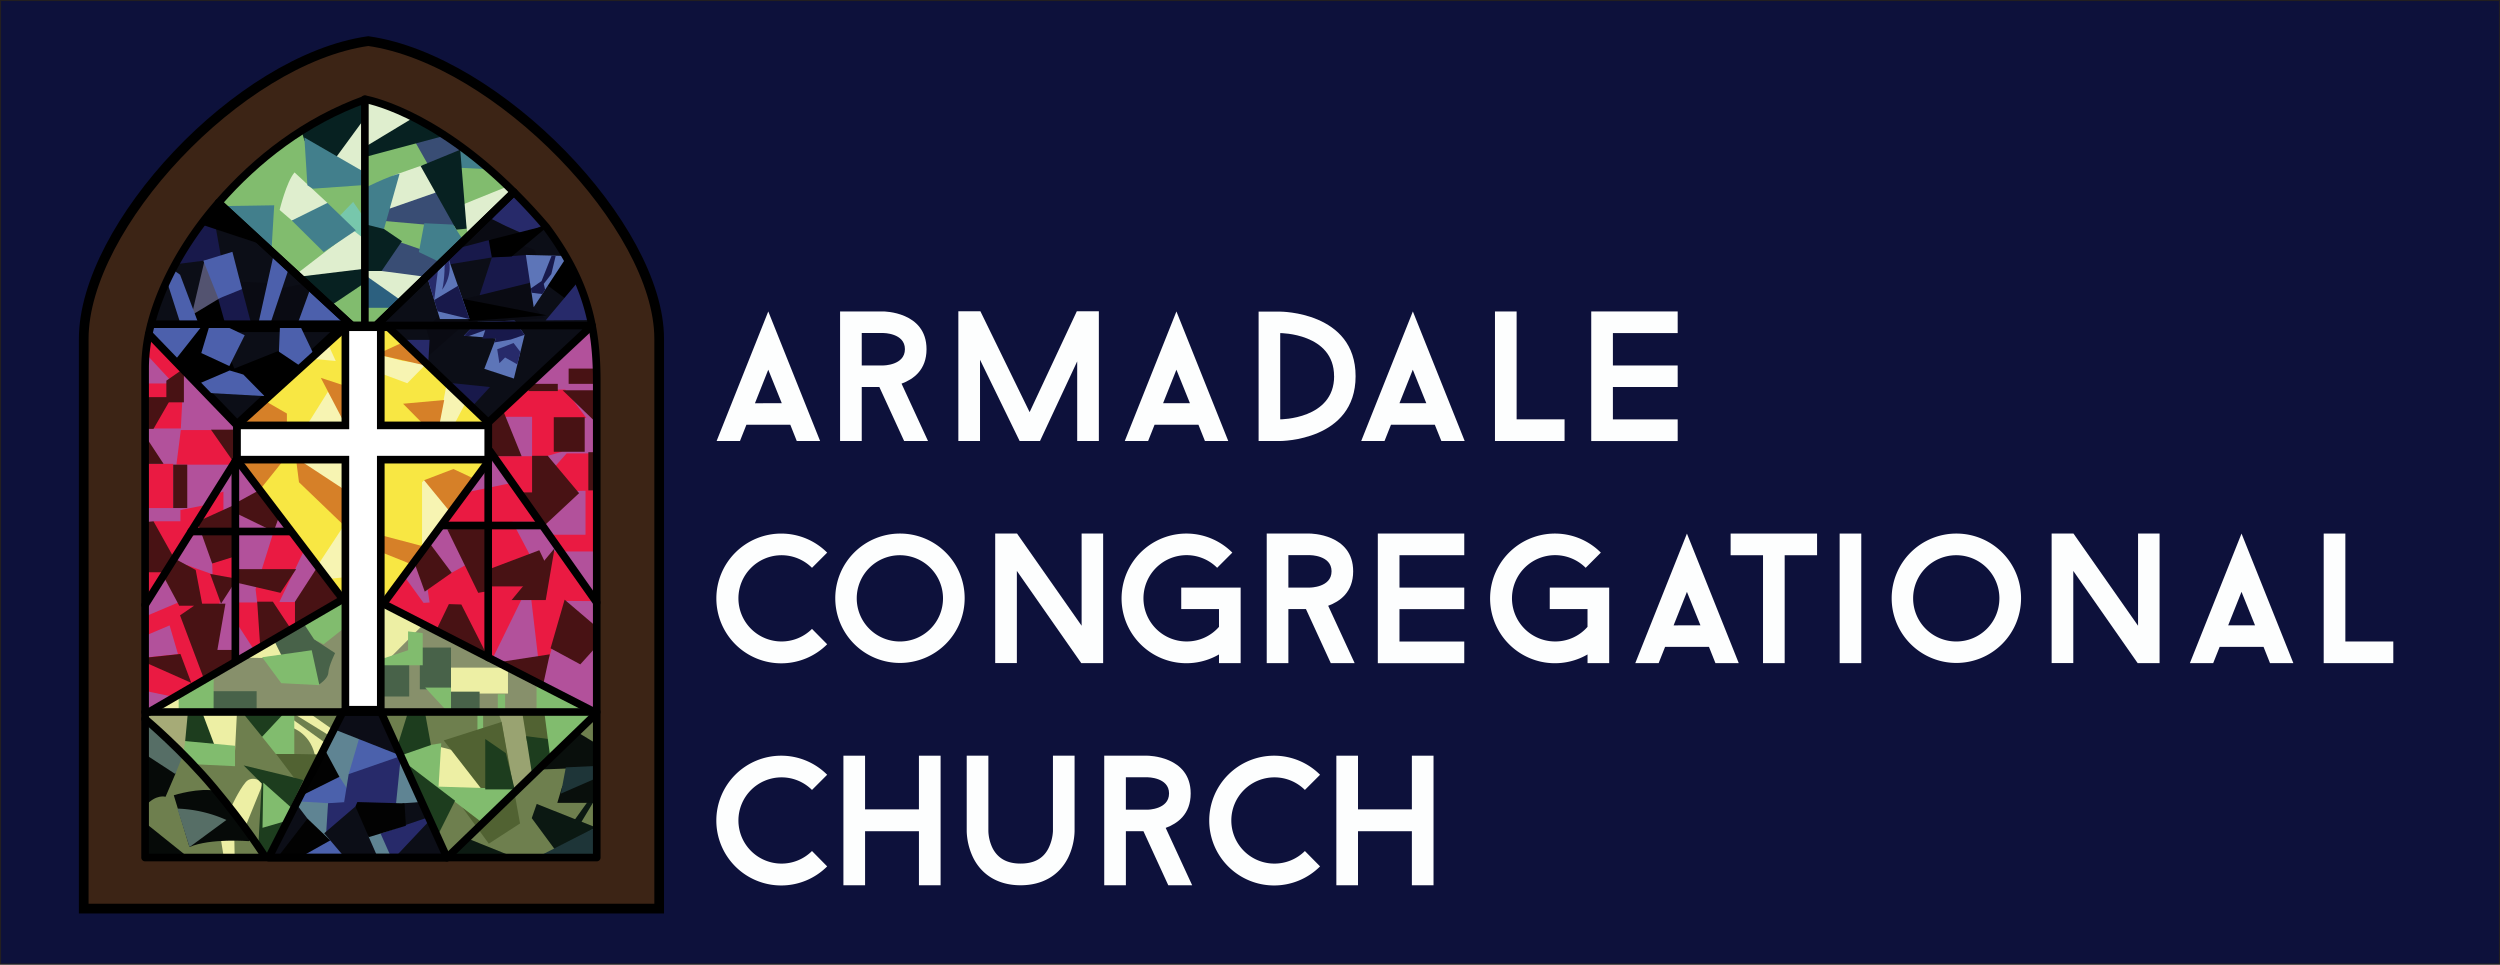 <svg xmlns="http://www.w3.org/2000/svg" viewBox="0 0 2323 896.25"><rect x="0" y="0" width="2323" height="896.25" fill="#333333" stroke="none"/><defs><style>.cls-1{fill:#0d113b;stroke:#231f20;stroke-miterlimit:10;}.cls-2{fill:#fdfefe;}.cls-3{fill:#3c2415;}.cls-4,.cls-42,.cls-47{fill:none;}.cls-4,.cls-42,.cls-47,.cls-5{stroke:#000;}.cls-4,.cls-5{stroke-linecap:square;stroke-width:9px;}.cls-5,.cls-6{fill:#0c0e17;}.cls-7{fill:#0a0b13;}.cls-8{fill:#18194b;}.cls-9{fill:#535370;}.cls-10{fill:#4c60ac;}.cls-11{fill:#81bc6e;}.cls-12{fill:#394d74;}.cls-13{fill:#dfeece;}.cls-14{fill:#2c607f;}.cls-15{fill:#427f8c;}.cls-16{fill:#77c7ac;}.cls-17{fill:#072121;}.cls-18{fill:#42385a;}.cls-19{fill:#b2519b;}.cls-20{fill:#ea1a42;}.cls-21{fill:#481214;}.cls-22{fill:#87906b;}.cls-23{fill:#486249;}.cls-24{fill:#edefa4;}.cls-25{fill:#6e7f4e;}.cls-26{fill:#a6ab77;}.cls-27{fill:#1d3d1e;}.cls-28{fill:#060a08;}.cls-29{fill:#566e66;}.cls-30{fill:#516232;}.cls-31{fill:#0b1812;}.cls-32{fill:#090f0c;}.cls-33{fill:#99a371;}.cls-34{fill:#1e3538;}.cls-35{fill:#0c1a12;}.cls-36{fill:#5f8493;}.cls-37{fill:#4b61ac;}.cls-38{fill:#272a6a;}.cls-39{fill:#0c0d17;}.cls-40{fill:#020202;}.cls-41{fill:#5d75b8;}.cls-42{stroke-linecap:round;stroke-linejoin:round;}.cls-42,.cls-47{stroke-width:7.09px;}.cls-43{fill:#f8e743;}.cls-44{fill:#d68028;}.cls-45{fill:#f7f4b2;}.cls-46{fill:#fff;}</style></defs><title>vector logo</title><g id="Layer_2" data-name="Layer 2"><rect class="cls-1" x="0.5" y="0.5" width="2322" height="895.25"/><path class="cls-2" d="M686.84,374.15H646.07l-6,15.14H618.38l48-120.4,48.16,120.4H692.86Zm-7.91-20-12.56-31.13L654,354.2Z" transform="translate(47.5 20.5)"/><path class="cls-2" d="M769.57,339.07H753.23v50.22H733.1V268.89h40.08s40.25,0,40.25,35.09c0,19.44-12.38,28-23.22,32l24.6,53.32H792.62Zm-16.34-20h20s20.12,0,20.12-15.14c0-15-20.12-15-20.12-15h-20Z" transform="translate(47.5 20.5)"/><path class="cls-2" d="M973.56,389.29H953.43v-74l-34.57,74H899.94l-36.81-75.51v75.51H843V268.72h20.47l45.75,93.74,43.86-93.74h20.47Z" transform="translate(47.5 20.5)"/><path class="cls-2" d="M1066.09,374.15h-40.76l-6,15.14H997.64l48-120.4,48.16,120.4h-21.67Zm-7.91-20-12.56-31.13-12.38,31.13Z" transform="translate(47.5 20.5)"/><path class="cls-2" d="M1212.12,329.09c0,60.2-70,60.2-70,60.2H1122V269.06h20.12S1212.12,269.06,1212.12,329.09Zm-20,0c0-40.08-50.05-40.08-50.05-40.08v80.15S1192.17,369.17,1192.17,329.09Z" transform="translate(47.5 20.5)"/><path class="cls-2" d="M1285.73,374.15H1245l-6,15.14h-21.67l48-120.4,48.16,120.4h-21.67Zm-7.91-20-12.56-31.13-12.38,31.13Z" transform="translate(47.5 20.5)"/><path class="cls-2" d="M1406.3,369.17v20.12h-64.67V268.89h20.12V369.17Z" transform="translate(47.5 20.5)"/><path class="cls-2" d="M1451.2,289v30.1h60.2v20h-60.2v30.1h60.2v20.12h-80.32V268.89h80.32V289Z" transform="translate(47.5 20.5)"/><path class="cls-2" d="M707,563.87l14.1,14.28a60.28,60.28,0,1,1,0-85.14L707,507.11a40.07,40.07,0,1,0,0,56.76Z" transform="translate(47.5 20.5)"/><path class="cls-2" d="M848.86,535.49a60.11,60.11,0,1,1-60.2-60.2A60,60,0,0,1,848.86,535.49Zm-20.12,0a40.08,40.08,0,1,0-40.08,40.08A40,40,0,0,0,828.74,535.49Z" transform="translate(47.5 20.5)"/><path class="cls-2" d="M957.22,595.69,897.37,510v85.65H877.24V475.29h20.3l60,85.65V475.29h20v120.4Z" transform="translate(47.5 20.5)"/><path class="cls-2" d="M1105.31,525.51v70.17h-20.12v-8.08a60.24,60.24,0,1,1,12.38-94.6l-14.1,14.1a40.1,40.1,0,1,0-28.38,68.45,39.69,39.69,0,0,0,30.1-13.59V545.47H1050.1v-20Z" transform="translate(47.5 20.5)"/><path class="cls-2" d="M1166,545.47h-16.34v50.22h-20.12V475.29h40.08s40.25,0,40.25,35.09c0,19.44-12.38,28-23.22,32l24.6,53.32h-22.19Zm-16.34-20h20s20.12,0,20.12-15.14c0-15-20.12-15-20.12-15h-20Z" transform="translate(47.5 20.5)"/><path class="cls-2" d="M1252.89,495.42v30.1h60.2v20h-60.2v30.1h60.2v20.12h-80.32V475.29h80.32v20.12Z" transform="translate(47.5 20.5)"/><path class="cls-2" d="M1447.76,525.51v70.17h-20.12v-8.08A60.24,60.24,0,1,1,1440,493l-14.1,14.1a40.1,40.1,0,1,0-28.38,68.45,39.69,39.69,0,0,0,30.1-13.59V545.47h-35.09v-20Z" transform="translate(47.5 20.5)"/><path class="cls-2" d="M1540.47,580.55h-40.76l-6,15.14H1472l48-120.4,48.16,120.4h-21.67Zm-7.91-20L1520,529.47l-12.38,31.13Z" transform="translate(47.5 20.5)"/><path class="cls-2" d="M1640.92,495.42h-30.1V595.69h-20.12V495.42h-30.1V475.29h80.32Z" transform="translate(47.5 20.5)"/><path class="cls-2" d="M1661.9,475.29H1682v120.4H1661.9Z" transform="translate(47.5 20.5)"/><path class="cls-2" d="M1830.46,535.49a60.11,60.11,0,1,1-60.2-60.2A60,60,0,0,1,1830.46,535.49Zm-20.12,0a40.08,40.08,0,1,0-40.08,40.08A40,40,0,0,0,1810.33,535.49Z" transform="translate(47.5 20.5)"/><path class="cls-2" d="M1938.82,595.69,1879,510v85.65h-20.12V475.29h20.3l60,85.65V475.29h20v120.4Z" transform="translate(47.5 20.5)"/><path class="cls-2" d="M2055.78,580.55H2015l-6,15.14h-21.67l48-120.4,48.16,120.4H2061.8Zm-7.91-20-12.56-31.13-12.38,31.13Z" transform="translate(47.5 20.5)"/><path class="cls-2" d="M2176.35,575.57v20.12h-64.67V475.29h20.12V575.57Z" transform="translate(47.5 20.5)"/><path class="cls-2" d="M707,770.27l14.1,14.28a60.29,60.29,0,1,1,0-85.14L707,713.51a40.07,40.07,0,1,0,0,56.76Z" transform="translate(47.5 20.5)"/><path class="cls-2" d="M826.5,681.69v120.4H806.38V751.87H756.33v50.22H736.2V681.69h20.12v49.88h50.05V681.69Z" transform="translate(47.5 20.5)"/><path class="cls-2" d="M856.77,776.46a60.48,60.48,0,0,1-6-24.59V681.69h20.12v70.18A39,39,0,0,0,875,768c5,9.29,13.42,13.93,25.8,13.93,12.56,0,21-4.64,25.8-13.93a40.93,40.93,0,0,0,4.3-16.17V681.69H951v70.18a60.48,60.48,0,0,1-6,24.59c-8.26,16.51-23.91,25.63-44.2,25.63C880.68,802.09,865,793,856.77,776.46Z" transform="translate(47.5 20.5)"/><path class="cls-2" d="M1015,751.87H998.67v50.22H978.55V681.69h40.08s40.25,0,40.25,35.09c0,19.44-12.38,28-23.22,32l24.6,53.32h-22.19Zm-16.34-20h20s20.12,0,20.12-15.14c0-15-20.12-15-20.12-15h-20Z" transform="translate(47.5 20.5)"/><path class="cls-2" d="M1165,770.27l14.1,14.28a60.29,60.29,0,1,1,0-85.14l-14.1,14.1a40.07,40.07,0,1,0,0,56.76Z" transform="translate(47.5 20.5)"/><path class="cls-2" d="M1284.53,681.69v120.4h-20.12V751.87h-50.05v50.22h-20.12V681.69h20.12v49.88h50.05V681.69Z" transform="translate(47.5 20.5)"/></g><g id="Layer_1" data-name="Layer 1"><path class="cls-3" d="M294.67,17.69C174.33,34.75,30.3,190,30.3,294.27v529.5H565V294.27C565,190,415,34.75,294.67,17.69Z" transform="translate(47.5 20.5)"/><path class="cls-4" d="M294.67,17.69C174.33,34.75,30.3,190,30.3,294.27v529.5H565V294.27C565,190,415,34.75,294.67,17.69Z" transform="translate(47.5 20.5)"/><polygon class="cls-5" points="318.3 304.06 220.24 395.28 162.96 335.72 181.49 310.71 198.42 304.06 318.3 304.06"/><polygon points="211.44 327.15 191.65 326.82 183.4 357.08 200.56 359.8 221 350.24 211.44 327.15"/><polygon points="180.41 299.77 158.18 327.96 189.69 360.84 199.24 298.78 180.41 299.77"/><polygon points="265.86 323.19 213.41 344.24 226.94 356.83 245.81 368.07 263.88 358.81 283.57 335.64 265.86 323.19"/><path class="cls-6" d="M159.87,176.65s-10.86,3.19-34.82,31.93S93.29,279,93.29,279l38,4.52,107.38-8.74,6.35-21.6Z" transform="translate(47.5 20.5)"/><path class="cls-7" d="M205.62,248.77l-9.85,31.13,41.62.86,1.34-38.43C237,242.84,205.62,248.77,205.62,248.77Z" transform="translate(47.5 20.5)"/><polygon class="cls-7" points="219.13 261.64 224.53 297.86 245.5 301.25 256.62 263.23 219.13 261.64"/><polygon points="205.15 271.81 191.81 275.62 178.15 292.77 178.78 301.67 212.46 299.76 205.15 271.81"/><polygon class="cls-8" points="222.26 258.56 201.4 272.88 208.96 299.76 233.11 299.76 222.26 258.56"/><polygon class="cls-8" points="200.07 209.22 206.42 244.49 188.95 242.26 162.86 245.56 186.69 208.56 200.07 209.22"/><path d="M139.26,188l56.2,18.56L161,172.85s-5.16-5.68-10.11.36Z" transform="translate(47.5 20.5)"/><polygon class="cls-9" points="190.11 241.91 178.15 292.77 204.45 276.91 208.01 268.95 190.11 241.91"/><path class="cls-10" d="M95.07,283.56c-3.49,2.81-2.22,10.32-2.22,10.32l23.3,19,25.31-32.08Z" transform="translate(47.5 20.5)"/><polygon class="cls-10" points="226.12 348.05 213.41 344.24 183.4 357.08 191.04 365.01 245.81 368.07 226.12 348.05"/><polygon class="cls-10" points="279.49 304.06 290.61 327.4 279.49 340.43 259.16 326.77 260.11 304.06 279.49 304.06"/><polygon class="cls-10" points="288.72 267.26 277.27 298.81 319.52 298.81 288.72 267.26"/><polygon class="cls-10" points="253.76 239.08 240.41 299.13 251.53 299.76 268.6 248.71 253.76 239.08"/><polygon class="cls-10" points="167.35 255.29 161.94 251.47 155 261.06 167.98 301.67 184.82 301.67 167.35 255.29"/><path class="cls-11" d="M294.23,71.85C238.49,91.95,191,127.26,155.55,167.8L279.42,282h10.14V168.76C289.55,79.78,294.23,71.85,294.23,71.85Z" transform="translate(47.5 20.5)"/><path class="cls-11" d="M430,158c-77-76.55-134.8-86.15-134.8-86.15s-5.67,7.93-5.67,96.91V282h12.39Z" transform="translate(47.5 20.5)"/><polygon class="cls-12" points="414.24 239.75 368.44 223.91 337.05 251.82 375.03 261.51 395.36 260.4 414.24 239.75"/><polygon class="cls-12" points="409.21 122.85 384.27 129.26 399.77 156.63 433.61 139.97 409.21 122.85"/><polygon class="cls-12" points="415.27 186.31 406.04 173.45 378.33 178.4 353.92 193.57 354.25 205.11 394.03 208.59 411.97 213.69 423.52 209.07 415.27 186.31"/><path class="cls-13" d="M339.2,91.23,292,119.56s-.53-36.23.84-40.94,2.07-7.23,10-4.61S339.2,91.23,339.2,91.23Z" transform="translate(47.5 20.5)"/><polygon class="cls-13" points="472 173.09 429.83 190.12 433.6 212.47 435.38 219.29 477.53 178.51 472 173.09"/><polygon class="cls-13" points="354.59 251.82 347.35 250.24 337.59 252.13 339.79 272.6 371.23 278.18 396.98 257.42 354.59 251.82"/><polygon class="cls-13" points="335.38 208.38 274.63 255.28 278.4 261.26 337.05 251.82 335.38 208.38"/><polygon class="cls-13" points="408.73 161.47 392.36 153.58 365.87 162.9 359.94 176.89 362.14 193.82 404.69 178.97 410.31 170.91 408.73 161.47"/><polygon class="cls-14" points="340.11 256.23 335.7 286.01 366.43 286.01 373.14 279.53 340.11 256.23"/><polygon class="cls-13" points="336.96 109.21 308.31 148.25 337.21 162.88 336.96 109.21"/><path class="cls-13" d="M226.18,139.71,256.72,168l-2.52,12.91-30.54,3.46-11.33-9.76S218.63,148.52,226.18,139.71Z" transform="translate(47.5 20.5)"/><polygon class="cls-15" points="427.62 139.12 425.1 155.8 451.55 157.06 427.62 139.12"/><polygon class="cls-16" points="328.14 187.6 311.14 205.23 320.59 213.1 329.36 214.92 337.05 220.97 339.48 203.97 328.14 187.6"/><polygon class="cls-17" points="279.98 256.86 308 283.61 337.05 264.1 337.05 249.93 279.98 256.86"/><polygon class="cls-17" points="336.9 94.14 280.34 122.32 283.01 130.9 308 152.03 339.23 109.37 336.9 94.14"/><polygon class="cls-17" points="384.98 108.84 337.51 137.53 337.51 146.33 411.56 126.53 384.98 108.84"/><polygon class="cls-17" points="427.62 139.12 390.79 154.23 424.04 213.4 433.6 212.47 427.62 139.12"/><polygon class="cls-17" points="356.79 212.78 347.66 200.82 337.05 200.5 337.05 251.82 354.58 251.82 373.47 224.11 356.79 212.78"/><path class="cls-18" d="M502.86,283.56l-96.69,88.57Z" transform="translate(47.5 20.5)"/><path class="cls-19" d="M500.72,285.52l-97.66,89.27-84.44,52.58L180.1,383.17s-84.34-98.56-90-90.18L87.33,641.1,302.8,526.31l3.52,24.41,200.31,91V322.48C506.63,289.49,500.72,285.52,500.72,285.52Z" transform="translate(47.5 20.5)"/><polygon class="cls-20" points="168.02 399.63 218.81 399.63 218.69 431.74 163.92 431.74 168.02 399.63"/><path class="cls-20" d="M160.11,471.36v-35.1l-4.48,1.49-9.74,10.48-25.73,5.21v10.45h-25l-6,7.47v60.5s3.09,1.88,4.07.31S111.93,499,111.93,499l28.75-31,3,9.33,6,25.77.3,10.1-24.27-8.76-1.43,32.27L89.9,551.28V569.2l20.17-8.59,7.83,26.76-30.57,3.12v31l26.85,5.6,26.14-13.44s5.23-12.32,4.11-11.95S154.5,546.8,154.5,546.8l4.85-17.18,11.83-7.12v-31Z" transform="translate(47.5 20.5)"/><polygon class="cls-20" points="282.29 512.03 259.51 559.46 282.29 559.46 278.18 583.35 235.6 603.13 221.8 581.86 221.8 559.83 238.97 559.83 237.48 547.5 254.28 493.88 266.61 493.88 282.29 512.03"/><polygon class="cls-20" points="528.38 518 514.88 511.96 510.46 525.1 494.4 519.5 476.1 484.84 503.05 484.84 523.9 456.39 544.06 456.02 544.06 496.88 510.07 496.88 520.56 512.4 553.03 512.4 553.03 421.29 526.51 421.29 514.56 434.73 508.96 423.53 522.03 419.79 522.03 388.43 544.81 388.43 525.26 362.03 487.07 362.03 470.5 376.85 464.9 387.31 494.4 387.31 494.4 423.9 458.61 423.9 476.03 448.6 436.89 456.76 414.86 483.27 437.26 522.49 419.71 532.19 405.89 537.8 397.4 547.85 399.17 559.83 393.57 560.2 375.34 535.05 357.12 559.74 457.26 612.79 484.32 557.59 493.28 553.85 499.86 609.69 500.75 620.7 510.14 611.16 526 558.37 553.58 558.58 528.38 518"/><rect class="cls-20" x="136.66" y="431" width="24.27" height="41.08"/><polygon class="cls-20" points="138.25 310.28 135.46 328.6 158.69 353.7 154.58 356.31 134.83 356.31 134.83 398.13 168.02 398.13 170.88 344.11 138.25 310.28"/><polygon class="cls-21" points="398.8 504.19 384.61 521.74 394.69 549.75 419.71 532.19 398.8 504.19"/><polygon class="cls-21" points="508.96 423.53 494.4 423.53 494.4 457.51 484.32 457.51 505.6 488.56 538.09 458.26 508.96 423.53"/><rect class="cls-21" x="514.56" y="387.68" width="28.75" height="32.11"/><rect class="cls-21" x="546.68" y="420.17" width="8.22" height="35.48"/><polygon class="cls-21" points="550.78 362.66 522.78 362.66 553.77 392.53 554.52 362.66 550.78 362.66"/><rect class="cls-21" x="491.04" y="356.68" width="27.26" height="6.72"/><rect class="cls-21" x="528.38" y="342.49" width="26.89" height="14.19"/><polygon class="cls-21" points="467.05 380.38 453.67 392.63 453.67 423.9 484.69 423.9 467.05 380.38"/><polygon class="cls-21" points="515.31 509.42 507.1 557.59 475.35 557.59 515.31 509.42"/><polygon class="cls-21" points="501.12 511.28 453.63 529.21 455.94 544.89 485.91 544.86 503.73 537.8 505.75 520.94 501.12 511.28"/><polygon class="cls-21" points="415.6 491.86 444.36 550.87 454.81 549 454.81 488.3 415.6 491.86"/><polygon class="cls-21" points="428.67 561.69 417.1 561.32 406.27 583.73 453.63 610.93 428.67 561.69"/><polygon class="cls-21" points="462.47 615.46 504.53 637.02 510.83 608 462.47 615.46"/><polygon class="cls-21" points="524.65 557.21 511.58 602.4 539.21 617.34 553.4 601.65 554.89 582.98 524.65 557.21"/><polygon class="cls-21" points="253.54 559.08 238.97 559.08 241.7 599.47 269.32 582.91 253.54 559.08"/><polygon class="cls-21" points="294.62 527.34 274.08 559.08 274.08 583.73 315.51 558.58 294.62 527.34"/><polygon class="cls-21" points="218.69 528.83 218.69 541.16 260.63 550.87 275.2 528.83 218.69 528.83"/><polygon class="cls-21" points="241.35 455.2 218.69 467.59 218.69 476.55 254.28 493.88 259.62 479.26 241.35 455.2"/><polygon class="cls-21" points="196.03 399.25 218.69 431.74 220.24 399.25 196.03 399.25"/><polygon class="cls-21" points="170.88 344.11 170.88 373.86 154.58 373.86 154.58 353.7 168.02 344.36 170.88 344.11"/><polygon class="cls-21" points="156.82 373.86 142.63 398.51 134.83 398.51 134.83 369.01 157.94 369.01 156.82 373.86"/><polygon class="cls-21" points="134.83 404.86 151.97 431 134.83 431 134.83 404.86"/><rect class="cls-21" x="160.93" y="431.74" width="13.07" height="40.33"/><polygon class="cls-21" points="142.63 484.39 161.91 518.9 153.83 531.78 134.83 531.78 134.83 485.14 142.63 484.39"/><polygon class="cls-21" points="183.31 484.8 197.15 523.61 218.69 516.88 218.69 468.71 183.31 484.8"/><polygon class="cls-21" points="202 603.89 209.47 560.95 187.81 560.95 181.84 529.58 161.91 518.9 151.71 535.16 166.53 562.82 180.35 562.82 167.28 571.78 189.47 630.79 216.93 615.92 218.69 603.89 202 603.89"/><polygon class="cls-21" points="167.65 607.63 136.66 610.99 134.83 615.47 177.73 634.51 167.65 607.63"/><polygon class="cls-21" points="195.28 533.31 205.37 560.95 220.3 537.8 195.28 533.31"/><polygon class="cls-22" points="355.57 560.33 326.22 548.79 140.86 659.94 547.53 659.94 355.57 560.33"/><path class="cls-23" d="M244.4,573.64l-2.27,10.06-3.32,18.47,9.2,13.91s9.27-5.34,9.6-11.6,6.27-18.14,6.27-18.14Z" transform="translate(47.5 20.5)"/><polygon class="cls-24" points="255.64 592.66 228.92 611.13 266.52 611.79 255.64 592.66"/><polygon class="cls-24" points="170.56 645.29 170.56 662.58 146.47 662.58 149.43 655.18 170.56 645.29"/><polygon class="cls-24" points="357.22 564.62 353.82 584.74 357.55 616.07 393.5 580.11 357.22 564.62"/><rect class="cls-24" x="415.6" y="620.36" width="56.4" height="24.08"/><rect class="cls-23" x="414.12" y="642.68" width="31.53" height="17.8"/><rect class="cls-23" x="390.1" y="601.71" width="28.97" height="38.82"/><rect class="cls-23" x="355.36" y="616.73" width="24.88" height="30.46"/><polygon class="cls-23" points="286.72 575.33 254.26 594.21 262.27 610.51 288.01 609.87 294.44 591.63 286.72 575.33"/><rect class="cls-23" x="193.63" y="642.25" width="44.83" height="18.02"/><polygon class="cls-11" points="289.63 604.2 296.76 636.65 261.34 634.81 243.56 610.69 289.63 604.2"/><polygon class="cls-11" points="392.8 588.3 392.8 618.15 353.82 618.15 353.82 612.64 379.17 604.2 379.17 586.68 392.8 588.3"/><polygon class="cls-11" points="395.07 638.92 419.08 664.87 419.08 638.92 395.07 638.92"/><rect class="cls-11" x="462.55" y="645.08" width="6.81" height="16.52"/><polygon class="cls-11" points="542.36 661.6 498.56 661.6 498.56 636.65 540.09 654.81 542.36 661.6"/><polygon class="cls-11" points="166.02 648.33 166.02 662.92 198.46 662.92 198.56 626.61 166.02 648.33"/><polygon class="cls-11" points="281.52 578.35 291.9 594.14 300.66 598.69 319.57 583.76 319.57 558.23 281.52 578.35"/><rect class="cls-25" x="134.83" y="661.6" width="420.12" height="133.24"/><polygon class="cls-26" points="141.79 661.6 134.83 665.99 170.23 701 179.72 661.6 141.79 661.6"/><polygon class="cls-24" points="186.28 661.6 185.19 671.82 193.94 692.98 207.07 702.46 218.38 697.35 220.2 661.6 186.28 661.6"/><polygon class="cls-27" points="268.24 662.38 228.23 663.07 227.5 664.89 243.54 684.59 255.94 685.32 268.71 667.45 268.24 662.38"/><polygon class="cls-27" points="187.74 661.6 174.61 661.6 172.06 688.6 183 696.26 199.78 693.71 187.74 661.6"/><polygon class="cls-24" points="285.85 661.6 273.45 663.43 307.74 684.59 310.68 678.95 285.85 661.6"/><path class="cls-24" d="M223,646.94l-1.09,8s17.89,4.28,23,25.48l2,2,9-11.75Z" transform="translate(47.5 20.5)"/><path class="cls-24" d="M197.14,706.76l-17,41.81-13.49-17.85s7.69-16.84,14.07-24.32S197.14,706.76,197.14,706.76Z" transform="translate(47.5 20.5)"/><polygon class="cls-24" points="217.65 774.31 204.88 777.59 207.8 795.83 218.01 794.37 217.65 774.31"/><polygon class="cls-28" points="134.83 764.46 135.59 797.28 175.71 797.28 134.83 764.46"/><path class="cls-28" d="M110.34,686,89.18,672.84l-1.85,55.8c10.18-11.67,19-8.75,19-8.75L116,697.35Z" transform="translate(47.5 20.5)"/><path class="cls-28" d="M153.64,714.5c-15.78-3.57-39.66,3.93-39.66,3.93l14.59,48.14c19.33-8.39,55.07-5.47,55.07-5.47l3.64-2.59Z" transform="translate(47.5 20.5)"/><path class="cls-29" d="M122.73,680.5l-7.29,18.24L89.18,681.59V652S100.85,663.36,122.73,680.5Z" transform="translate(47.5 20.5)"/><polygon class="cls-27" points="273.09 722.52 226.4 711.21 243.18 727.99 240.26 781.6 247.56 796.55 283.66 721.42 273.09 722.52"/><polygon class="cls-11" points="244.64 727.26 243.91 769.2 267.25 762.39 271.63 751.33 244.64 727.26"/><polygon class="cls-30" points="256.31 700.27 273.08 722.52 288.04 726.53 294.97 701 256.31 700.27"/><polygon class="cls-31" points="548.81 741.12 531.3 765.55 538.96 765.92 552.09 744.03 548.81 741.12"/><rect class="cls-11" x="443.64" y="663.24" width="5.28" height="23.75"/><polygon class="cls-32" points="536.84 680.54 503 715.02 525.56 714.14 536.32 717.33 551.03 724.39 555.12 691.61 536.84 680.54"/><polygon class="cls-32" points="552.15 717 543.57 717.99 522.42 730.72 517.85 746.02 554.46 746.02 555.12 744.05 552.15 717"/><polygon class="cls-31" points="498.72 747.01 494.1 760.21 517.19 791.54 553.47 768.78 498.72 747.01"/><polygon class="cls-33" points="495.75 661.6 463.43 663.24 466.06 670.83 477.28 737.45 500.37 716.67 495.75 661.6"/><polygon class="cls-24" points="427.81 698.86 422.53 697.54 409.77 694.25 402.74 710.73 406.37 733.82 444.63 740.09 456.83 740.09 427.81 698.86"/><polygon class="cls-30" points="517.18 663.24 485.19 661.6 489.49 688.25 495.75 699.52 507.62 696.55 517.52 686.33 517.18 663.24"/><polygon class="cls-30" points="466.06 670.83 412.3 687.98 446.64 732.16 448.91 741.74 429.62 750.31 454.19 783.95 483.22 765.15 466.06 670.83"/><polygon class="cls-34" points="553.47 768.78 504.32 793.85 553.8 793.85 553.47 768.78"/><polygon class="cls-35" points="433.99 778.91 417.91 797.15 479.26 797.15 433.99 778.91"/><polygon class="cls-27" points="511.91 686.99 488.82 684.02 494.55 720.46 513.56 703.15 511.91 686.99"/><polygon class="cls-11" points="410 690.61 407.36 733.16 399.77 736.79 374.99 713.05 373.71 698.53 380.31 695.23 410 690.61"/><polygon class="cls-11" points="405.61 730.88 416.59 744.71 422.46 744.84 448.58 764.82 481.31 733.24 405.61 730.88"/><polygon class="cls-11" points="505.97 663.24 511.35 704.24 555.45 663.24 505.97 663.24"/><polygon class="cls-36" points="364.96 692.14 315.42 669.4 273.73 753.55 290.37 790.16 319.74 797.33 385.61 797.33 391.24 746.97 364.96 692.14"/><polygon class="cls-6" points="396.35 761.66 364.53 796.52 412.56 796.11 396.35 761.66"/><polygon class="cls-6" points="390.47 745.24 373.85 746.45 371.83 773.82 397.23 760.46 390.47 745.24"/><polygon class="cls-6" points="285.68 760.65 277.63 750.08 274.25 748.67 247.73 796.45 266.17 796.45 286.58 779.44 285.68 760.65"/><polygon class="cls-37" points="318.8 790.54 306.09 779.62 298.57 778.73 269.75 795.73 319.91 796.23 318.8 790.54"/><polygon class="cls-37" points="321.93 731.96 315.4 721.8 308.77 721.26 282.78 734.86 278.16 744.71 304.83 746.32 316.29 752.59 322.02 750.8 327.21 743.28 321.93 731.96"/><polygon class="cls-37" points="367.31 696.2 334.55 683.13 323.99 719.29 349.05 722.51 370.58 703.16 367.31 696.2"/><polygon class="cls-38" points="304.83 746.32 303.04 774.43 325.06 768.7 333.83 744.53 304.83 746.32"/><polygon class="cls-38" points="372.5 702.49 323.99 719.29 319.69 745.78 368.38 751.69 368.02 746.5 372.5 702.49"/><polygon class="cls-38" points="396.49 759.93 353.62 774.51 363.37 796.45 367.13 796.45 399.53 762.08 396.49 759.93"/><polygon class="cls-39" points="352.63 662.9 320.23 661.6 310.32 677.64 372.32 702.1 352.63 662.9"/><polygon class="cls-40" points="301.25 695.5 280.85 738.99 315.39 721.8 301.25 695.5"/><polygon class="cls-40" points="375.9 746.5 332.04 745.25 330.25 749.37 328.46 764.4 342.72 777.86 377.15 767.27 375.9 746.5"/><path class="cls-6" d="M502.41,281.24l-96.24,90.88-55.54-19.62-38.87-27.59L305,282.59,430,158S492.89,204,502.41,281.24Z" transform="translate(47.5 20.5)"/><path class="cls-7" d="M459,275.28,448.41,264.9l9.15-37.67-4-5.92-4.73-9.94-12.55-4.26.79-12.2,3.94-3.43s-5-2.37-7.81-4-25-7.69-25-7.69l-32.32,34.68,32.93.32L410.45,236l-10.52,17.36-22.39,5.13-17.28,14.09-11.6,13.14,3,9.59-7.5,12.9,4.5,3.79,35.51-31.25Z" transform="translate(47.5 20.5)"/><polygon class="cls-38" points="375.78 315.79 397.83 339.36 399.16 315.79 375.78 315.79"/><polygon points="524.66 236.47 503.22 261.13 528.94 280.13 538.53 264.87 524.66 236.47"/><polygon class="cls-38" points="505.56 208.6 476.91 180.75 457.04 203.55 469.9 209.98 482.9 215.82 482.47 220.8 505.56 208.6"/><polygon class="cls-8" points="460.54 230.15 455.56 222.77 427.51 230.15 414.65 237.75 415.53 245.93 457.04 239.21 462.88 241.84 460.54 230.15"/><polygon class="cls-8" points="489.77 236.91 457.04 239.21 445.64 274.29 495.33 262.01 497.96 239.8 489.77 236.91"/><polygon points="430.44 277.79 426.35 280.13 435.7 298.25 508.19 292.99 430.44 277.79"/><polygon class="cls-41" points="478.08 297.96 443.59 299.13 431.02 311.99 460.84 314.33 450.02 342.69 477.5 351.75 487.44 311.12 478.08 297.96"/><polygon class="cls-41" points="526.25 239.21 495.91 285.39 488.61 236.88 525.46 237.83 526.25 239.21"/><polygon class="cls-41" points="415.93 238.12 396.75 256.68 408.81 296.5 436.28 296.5 415.93 238.12"/><polygon class="cls-8" points="512.58 237.5 503.22 261.13 493.29 268.01 493.89 271.99 503.88 273.27 506.55 269.2 505.26 263.76 512.28 254.7 516.38 237.6 512.58 237.5"/><polygon class="cls-8" points="425.51 265.59 403.45 278.79 406.61 289.24 436.28 296.5 425.51 265.59"/><polygon class="cls-8" points="487.44 311.12 474.57 315.5 459.36 318.19 460.84 314.33 448.27 314.62 450.9 306.73 435.43 312.34 431.02 311.99 443.59 299.13 478.08 297.96 487.44 311.12"/><polygon class="cls-38" points="483.55 327.02 477.2 318.71 462 324.56 464.05 337.42 469.31 332.16 480.71 338.6 483.55 327.02"/><path class="cls-38" d="M365.69,222.8s.29,15.49-2.34,26c10.7-15.06,6-28.41,6-28.41Z" transform="translate(47.5 20.5)"/><polygon class="cls-38" points="397.31 258.53 403.45 278.79 407.06 250.03 397.31 258.53"/><polygon points="505.56 213.2 475.45 238.33 457.04 239.21 454.12 223.14 506.59 209.8 505.56 213.2"/><polygon class="cls-38" points="537.42 261.43 507.02 297.67 549.01 297.4 537.42 261.43"/><polygon class="cls-8" points="415.24 355.55 438.37 378.03 455.28 359.64 415.24 355.55"/><polygon class="cls-6" points="330.25 749.37 301.25 774.25 320.41 796.82 351.02 796.82 330.25 749.37"/><polygon class="cls-40" points="285.68 760.65 257.75 796.82 278.52 796.82 306.89 780.88 285.68 760.65"/><polygon class="cls-27" points="374.67 707.27 407.68 774.39 422.86 744.05 374.67 707.27"/><polygon class="cls-27" points="470.02 699.85 450.89 686.66 450.89 733.49 478.27 733.49 470.02 699.85"/><polygon class="cls-27" points="394.82 661.6 378.66 663.24 368.76 694.9 372.29 702.03 400.43 692.26 394.82 661.6"/><polygon class="cls-34" points="553.79 711.72 525.76 713.04 521.14 737.45 555.12 722.61 553.79 711.72"/><polygon class="cls-11" points="172.06 688.6 170.23 701 179.03 710.06 218.38 711.94 218.38 692.97 172.06 688.6"/><polygon class="cls-11" points="263.6 663.07 243.54 684.59 256.31 700.59 273.45 700.59 273.45 661.6 263.6 663.07"/><path class="cls-29" d="M162.86,741.41l-34.28,25.17-11.31-35.74A121.69,121.69,0,0,1,162.86,741.41Z" transform="translate(47.5 20.5)"/><polygon class="cls-15" points="304.22 188.54 271.16 204.91 300.75 234.19 330.66 214.04 304.22 188.54"/><polygon class="cls-15" points="254.79 190.75 252.27 232.61 206.56 191.53 254.79 190.75"/><path class="cls-15" d="M323.77,141l-14.48,51.31-19.74-5-1.67-31.48S315.9,141.91,323.77,141Z" transform="translate(47.5 20.5)"/><polygon class="cls-15" points="421.01 208.69 394.25 207.43 389.21 234.19 409.99 244.26 430.14 222.85 421.01 208.69"/><polygon class="cls-15" points="282.81 127.78 285.64 172.17 290.68 175.32 335.38 172.17 335.7 158.32 282.81 127.78"/><line class="cls-42" x1="554.47" y1="661.6" x2="134.83" y2="661.6"/><path class="cls-42" d="M291.87,71.9C236.13,92,191,127.26,155.55,167.8L279.42,282h10.14" transform="translate(47.5 20.5)"/><path class="cls-42" d="M291.38,71.67S353.07,81.46,430,158L301.94,282H289.55" transform="translate(47.5 20.5)"/><path class="cls-42" d="M460.29,190.69C450,178.62,439.84,167.77,430,158L301.94,282H279.42L155.55,167.8c-33.32,38.16-55.88,81-64.41,120.09a157,157,0,0,0-3.81,33.3V776.32H507V333.4C507,281.41,496.89,240,460.29,190.69Z" transform="translate(47.5 20.5)"/><line class="cls-42" x1="223.86" y1="420.16" x2="134.83" y2="562.07"/><line class="cls-42" x1="177.61" y1="493.88" x2="277.36" y2="493.88"/><line class="cls-42" x1="455.19" y1="419.05" x2="554.46" y2="559.82"/><line class="cls-42" x1="453.63" y1="428.4" x2="453.63" y2="610.93"/><line class="cls-42" x1="501.46" y1="488.3" x2="405.21" y2="488.3"/><line class="cls-42" x1="138.38" y1="661.6" x2="318.51" y2="556.84"/><line class="cls-42" x1="220.24" y1="395.28" x2="138.25" y2="310.28"/><polygon class="cls-42" points="353.95 661.6 318.47 661.6 249.69 796.94 415.33 796.91 353.95 661.6"/><path class="cls-42" d="M87.33,647.53s34.61,29,64.1,64.31,47,63.25,47,63.25" transform="translate(47.5 20.5)"/><line class="cls-42" x1="552.81" y1="664.23" x2="415.33" y2="796.91"/><line class="cls-42" x1="552.48" y1="661.6" x2="353.82" y2="559.77"/><line class="cls-42" x1="218.69" y1="428.4" x2="218.69" y2="612.64"/><polygon class="cls-43" points="360.83 304.06 320.93 304.06 220.24 395.28 220.24 427.39 320.93 560.02 357.12 559.74 453.67 428.91 453.67 392.63 360.83 304.06"/><polygon class="cls-44" points="356.29 497.9 355.41 513.56 383.02 524.65 394.4 507.95 356.29 497.9"/><polygon class="cls-45" points="304.44 319 288.67 333.29 311.98 335.42 304.44 319"/><polygon class="cls-45" points="374.31 335.42 356.49 330.74 353.82 346.94 378.45 356.1 396.32 337.91 374.31 335.42"/><polygon class="cls-45" points="415.2 355.93 407.7 395.28 421.58 395.28 433.23 373.09 415.2 355.93"/><path class="cls-45" d="M257.27,343.35,237.6,374.78h33.68l2.15-4.32C273.43,369.57,257.27,343.35,257.27,343.35Z" transform="translate(47.5 20.5)"/><polygon class="cls-45" points="284.21 422.57 278.09 428.59 302.53 457.13 318.99 461.91 322.91 424.64 284.21 422.57"/><polygon class="cls-45" points="296.32 523.6 302.6 535.88 306.96 537.78 318.18 536.6 319.59 488.23 296.32 523.6"/><polygon class="cls-45" points="413.61 451.22 394.05 446.22 392.17 448.1 392.17 511.97 419.22 472.49 413.61 451.22"/><polygon class="cls-44" points="374.54 375.15 396.45 397.33 408.74 392.25 412.75 371.68 374.54 375.15"/><polygon class="cls-44" points="421.3 435.8 394.05 446.22 418.71 476.28 441.56 445.32 421.3 435.8"/><polygon class="cls-44" points="318.43 453.97 279.42 428.32 275.41 429.12 277.81 448.09 320.93 489.51 318.43 453.97"/><polygon class="cls-44" points="223.04 428.32 241.36 455.2 263.92 427.11 223.04 428.32"/><polygon class="cls-44" points="247.09 373.01 222.21 393.5 266.59 395.28 266.59 384.24 247.09 373.01"/><polygon class="cls-44" points="298.12 351.1 317.36 387.98 320.93 391.45 320.93 358.58 298.12 351.1"/><polygon class="cls-44" points="376.31 318.83 372.94 318.77 356.64 326.25 355.57 330.53 394.05 339.34 376.31 318.83"/><polygon class="cls-42" points="360.83 304.06 320.93 304.06 220.24 395.28 220.24 427.39 320.93 560.02 357.12 559.74 453.67 428.91 453.67 392.63 360.83 304.06"/><polygon class="cls-46" points="453.67 395.28 353.82 395.28 353.82 304.06 320.93 304.06 320.93 395.28 220.24 395.28 220.24 427.11 320.93 427.11 320.93 659.48 353.82 659.48 353.82 427.11 453.67 427.11 453.67 395.28"/><polygon class="cls-47" points="453.67 395.28 353.82 395.28 353.82 304.06 320.93 304.06 320.93 395.28 220.24 395.28 220.24 427.11 320.93 427.11 320.93 659.48 353.82 659.48 353.82 427.11 453.67 427.11 453.67 395.28"/><polygon class="cls-10" points="208.65 302.62 194.67 302.62 187.04 328.04 213.09 340.11 227.39 311.52 208.65 302.62"/><polygon class="cls-10" points="215.95 234 224.85 268.63 202.93 277.52 188.95 242.26 215.95 234"/><line class="cls-42" x1="325.61" y1="301.25" x2="140.83" y2="301.25"/><polyline class="cls-42" points="349.44 302.46 550.11 302.46 453.67 392.63"/><line class="cls-42" x1="339.03" y1="302.46" x2="339.03" y2="96.27"/></g></svg>